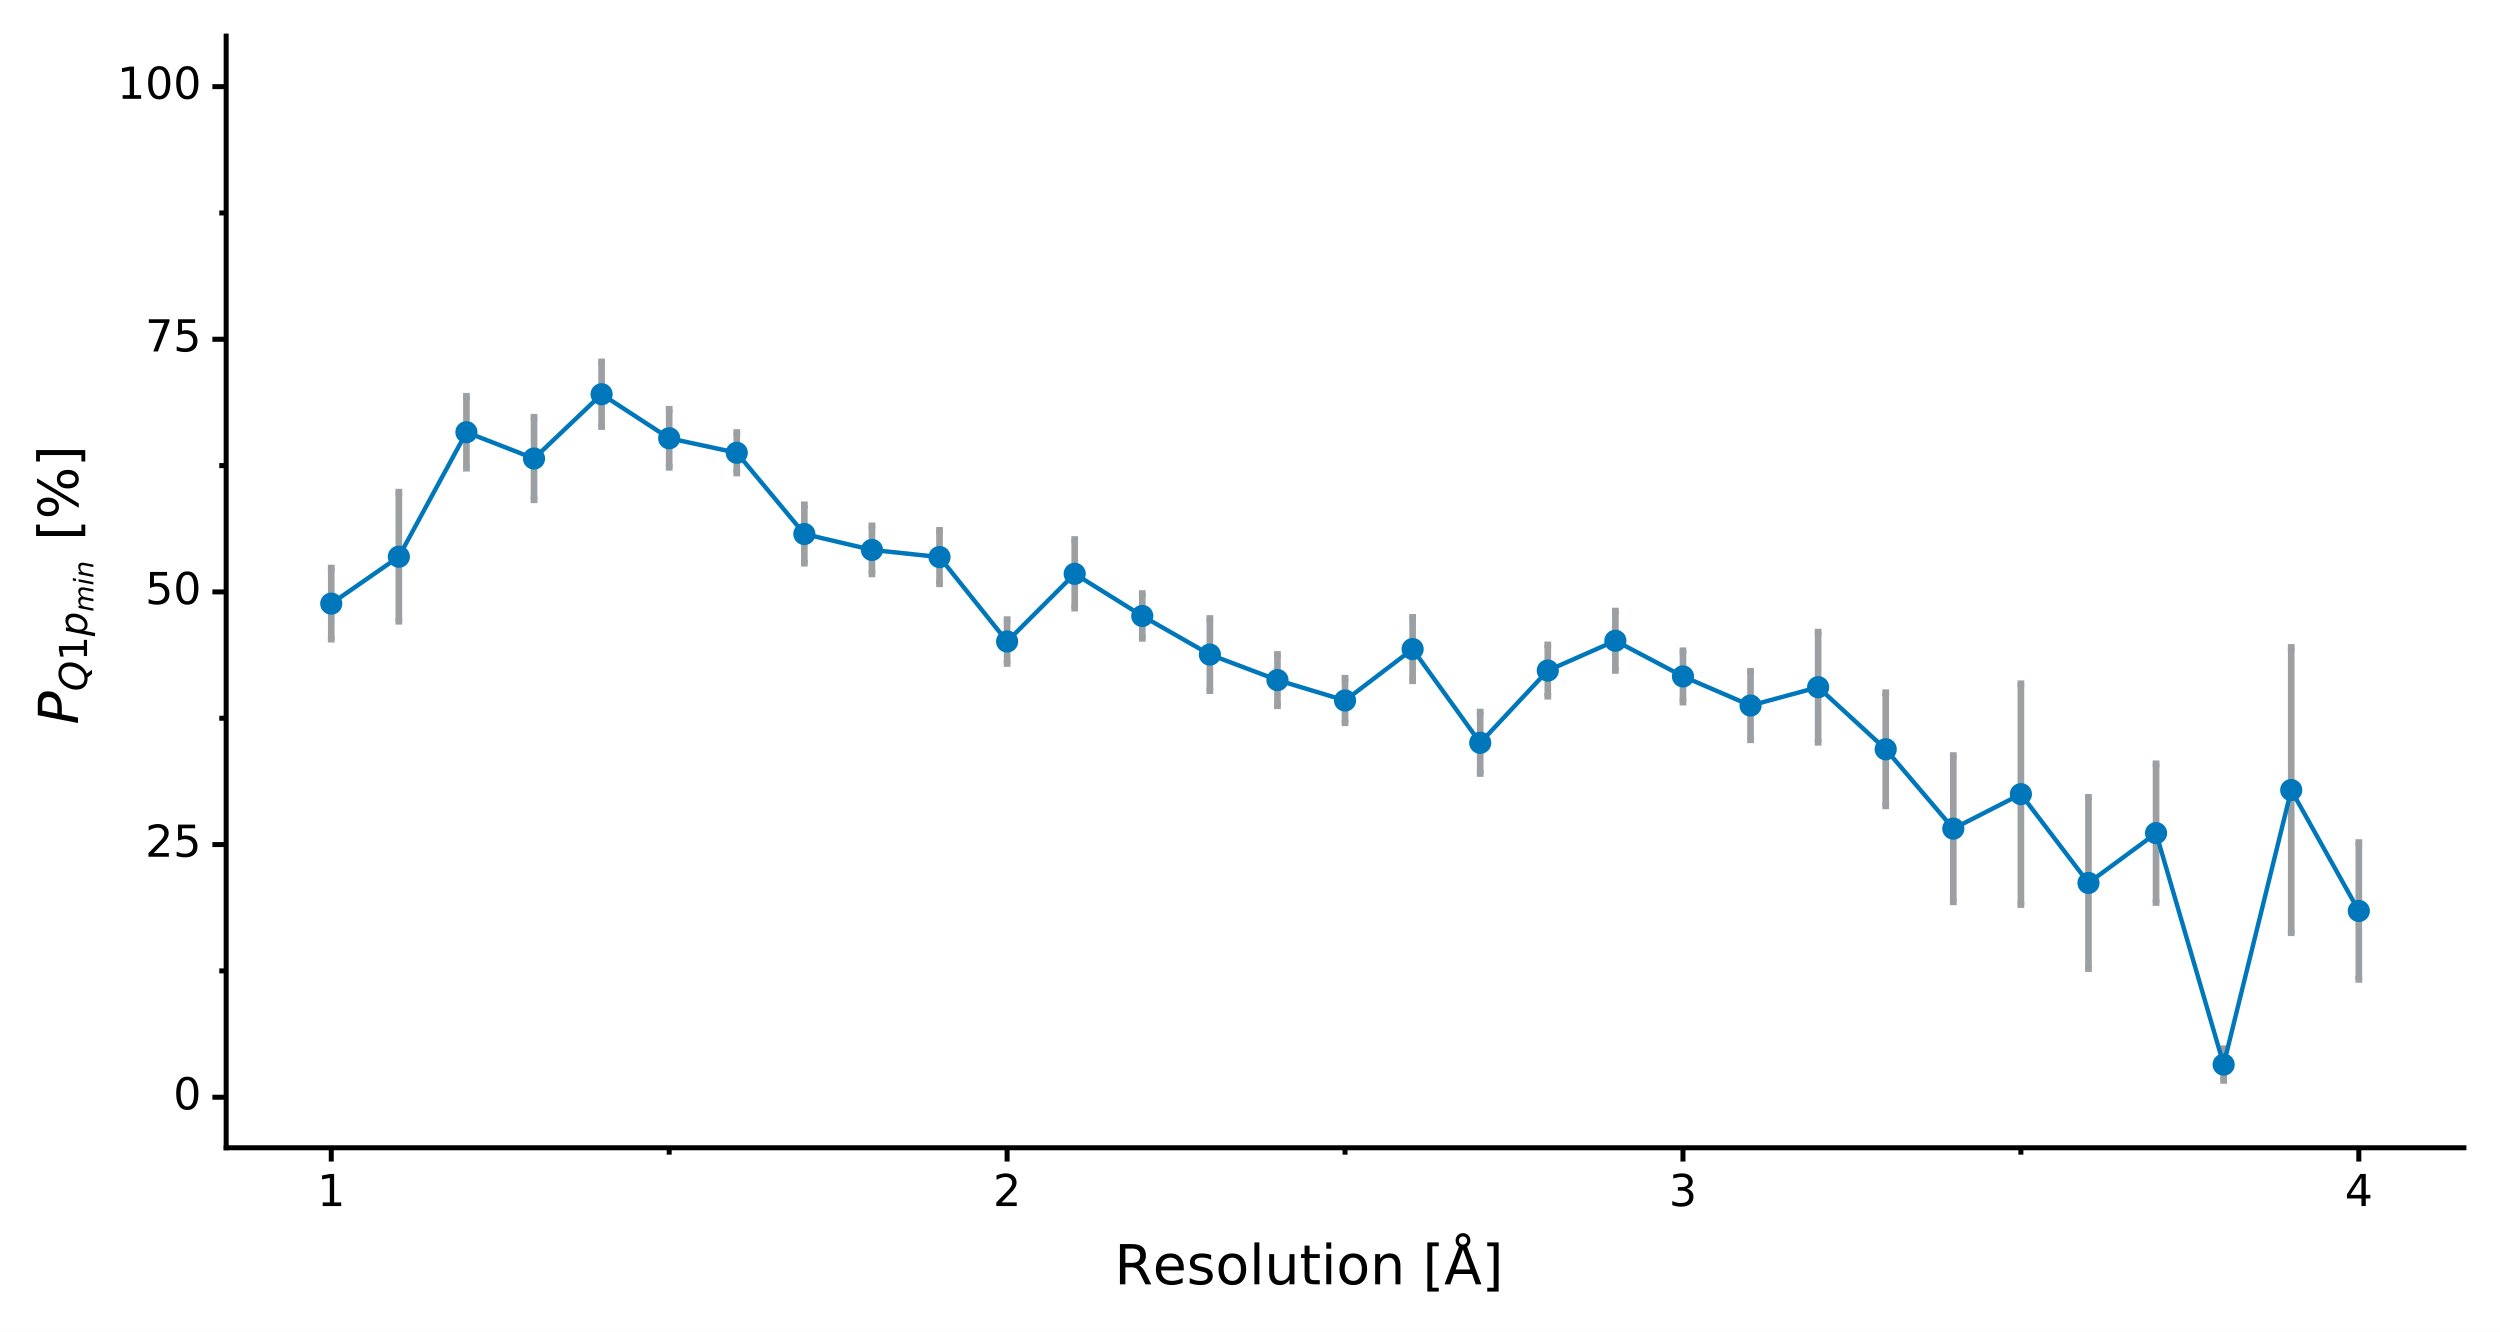 <?xml version="1.0" encoding="utf-8" standalone="no"?>
<!DOCTYPE svg PUBLIC "-//W3C//DTD SVG 1.1//EN"
  "http://www.w3.org/Graphics/SVG/1.1/DTD/svg11.dtd">
<!-- Created with matplotlib (https://matplotlib.org/) -->
<svg height="265.688pt" version="1.1" viewBox="0 0 498.717 265.688" width="498.717pt" xmlns="http://www.w3.org/2000/svg" xmlns:xlink="http://www.w3.org/1999/xlink">
 <rect x="0" y="0" width="498.717" height="265.688" fill="#333333" stroke="none"/>
 <defs>
  <style type="text/css">
*{stroke-linecap:butt;stroke-linejoin:round;}
  </style>
 </defs>
 <g id="figure_1">
  <g id="patch_1">
   <path d="M 0 265.688 
L 498.717 265.688 
L 498.717 0 
L 0 0 
z
" style="fill:#ffffff;stroke:#ffffff;stroke-linejoin:miter;"/>
  </g>
  <g id="axes_1">
   <g id="patch_2">
    <path d="M 45.117 228.96 
L 491.517 228.96 
L 491.517 7.2 
L 45.117 7.2 
z
" style="fill:#ffffff;"/>
   </g>
   <g id="matplotlib.axis_1">
    <g id="xtick_1">
     <g id="line2d_1">
      <path d="M 66.082 228.96 
" style="fill:none;stroke:#000000;stroke-width:1.5;"/>
      <defs>
       <path d="M 0 0 
L 0 2.75 
" id="m8378bd5e7b" style="stroke:#000000;"/>
      </defs>
      <g>
       <use style="stroke:#000000;" x="66.082" xlink:href="#m8378bd5e7b" y="228.96"/>
      </g>
     </g>
     <g id="text_1">
      <!-- 1 -->
      <defs>
       <path d="M 12.406 8.297 
L 28.516 8.297 
L 28.516 63.922 
L 10.984 60.406 
L 10.984 69.391 
L 28.422 72.906 
L 38.281 72.906 
L 38.281 8.297 
L 54.391 8.297 
L 54.391 0 
L 12.406 0 
z
" id="DejaVuSans-49"/>
      </defs>
      <g transform="translate(63.283 240.597)scale(0.088 -0.088)">
       <use xlink:href="#DejaVuSans-49"/>
      </g>
     </g>
    </g>
    <g id="xtick_2">
     <g id="line2d_2">
      <path d="M 200.905 228.96 
" style="fill:none;stroke:#000000;stroke-width:1.5;"/>
      <g>
       <use style="stroke:#000000;" x="200.905" xlink:href="#m8378bd5e7b" y="228.96"/>
      </g>
     </g>
     <g id="text_2">
      <!-- 2 -->
      <defs>
       <path d="M 19.188 8.297 
L 53.609 8.297 
L 53.609 0 
L 7.328 0 
L 7.328 8.297 
Q 12.938 14.109 22.625 23.891 
Q 32.328 33.688 34.812 36.531 
Q 39.547 41.844 41.422 45.531 
Q 43.312 49.219 43.312 52.781 
Q 43.312 58.594 39.234 62.25 
Q 35.156 65.922 28.609 65.922 
Q 23.969 65.922 18.812 64.312 
Q 13.672 62.703 7.812 59.422 
L 7.812 69.391 
Q 13.766 71.781 18.938 73 
Q 24.125 74.219 28.422 74.219 
Q 39.75 74.219 46.484 68.547 
Q 53.219 62.891 53.219 53.422 
Q 53.219 48.922 51.531 44.891 
Q 49.859 40.875 45.406 35.406 
Q 44.188 33.984 37.641 27.219 
Q 31.109 20.453 19.188 8.297 
z
" id="DejaVuSans-50"/>
      </defs>
      <g transform="translate(198.106 240.597)scale(0.088 -0.088)">
       <use xlink:href="#DejaVuSans-50"/>
      </g>
     </g>
    </g>
    <g id="xtick_3">
     <g id="line2d_3">
      <path d="M 335.729 228.96 
" style="fill:none;stroke:#000000;stroke-width:1.5;"/>
      <g>
       <use style="stroke:#000000;" x="335.729" xlink:href="#m8378bd5e7b" y="228.96"/>
      </g>
     </g>
     <g id="text_3">
      <!-- 3 -->
      <defs>
       <path d="M 40.578 39.312 
Q 47.656 37.797 51.625 33 
Q 55.609 28.219 55.609 21.188 
Q 55.609 10.406 48.188 4.484 
Q 40.766 -1.422 27.094 -1.422 
Q 22.516 -1.422 17.656 -0.516 
Q 12.797 0.391 7.625 2.203 
L 7.625 11.719 
Q 11.719 9.328 16.594 8.109 
Q 21.484 6.891 26.812 6.891 
Q 36.078 6.891 40.938 10.547 
Q 45.797 14.203 45.797 21.188 
Q 45.797 27.641 41.281 31.266 
Q 36.766 34.906 28.719 34.906 
L 20.219 34.906 
L 20.219 43.016 
L 29.109 43.016 
Q 36.375 43.016 40.234 45.922 
Q 44.094 48.828 44.094 54.297 
Q 44.094 59.906 40.109 62.906 
Q 36.141 65.922 28.719 65.922 
Q 24.656 65.922 20.016 65.031 
Q 15.375 64.156 9.812 62.312 
L 9.812 71.094 
Q 15.438 72.656 20.344 73.438 
Q 25.25 74.219 29.594 74.219 
Q 40.828 74.219 47.359 69.109 
Q 53.906 64.016 53.906 55.328 
Q 53.906 49.266 50.438 45.094 
Q 46.969 40.922 40.578 39.312 
z
" id="DejaVuSans-51"/>
      </defs>
      <g transform="translate(332.929 240.597)scale(0.088 -0.088)">
       <use xlink:href="#DejaVuSans-51"/>
      </g>
     </g>
    </g>
    <g id="xtick_4">
     <g id="line2d_4">
      <path d="M 470.552 228.96 
" style="fill:none;stroke:#000000;stroke-width:1.5;"/>
      <g>
       <use style="stroke:#000000;" x="470.552" xlink:href="#m8378bd5e7b" y="228.96"/>
      </g>
     </g>
     <g id="text_4">
      <!-- 4 -->
      <defs>
       <path d="M 37.797 64.312 
L 12.891 25.391 
L 37.797 25.391 
z
M 35.203 72.906 
L 47.609 72.906 
L 47.609 25.391 
L 58.016 25.391 
L 58.016 17.188 
L 47.609 17.188 
L 47.609 0 
L 37.797 0 
L 37.797 17.188 
L 4.891 17.188 
L 4.891 26.703 
z
" id="DejaVuSans-52"/>
      </defs>
      <g transform="translate(467.752 240.597)scale(0.088 -0.088)">
       <use xlink:href="#DejaVuSans-52"/>
      </g>
     </g>
    </g>
    <g id="xtick_5">
     <g id="line2d_5">
      <path d="M 133.494 228.96 
" style="fill:none;stroke:#000000;stroke-width:1.5;"/>
      <defs>
       <path d="M 0 0 
L 0 1.375 
" id="m78520adee2" style="stroke:#000000;"/>
      </defs>
      <g>
       <use style="stroke:#000000;" x="133.494" xlink:href="#m78520adee2" y="228.96"/>
      </g>
     </g>
    </g>
    <g id="xtick_6">
     <g id="line2d_6">
      <path d="M 268.317 228.96 
" style="fill:none;stroke:#000000;stroke-width:1.5;"/>
      <g>
       <use style="stroke:#000000;" x="268.317" xlink:href="#m78520adee2" y="228.96"/>
      </g>
     </g>
    </g>
    <g id="xtick_7">
     <g id="line2d_7">
      <path d="M 403.14 228.96 
" style="fill:none;stroke:#000000;stroke-width:1.5;"/>
      <g>
       <use style="stroke:#000000;" x="403.14" xlink:href="#m78520adee2" y="228.96"/>
      </g>
     </g>
    </g>
    <g id="text_5">
     <!-- Resolution [Å] -->
     <defs>
      <path d="M 44.391 34.188 
Q 47.562 33.109 50.562 29.594 
Q 53.562 26.078 56.594 19.922 
L 66.609 0 
L 56 0 
L 46.688 18.703 
Q 43.062 26.031 39.672 28.422 
Q 36.281 30.812 30.422 30.812 
L 19.672 30.812 
L 19.672 0 
L 9.812 0 
L 9.812 72.906 
L 32.078 72.906 
Q 44.578 72.906 50.734 67.672 
Q 56.891 62.453 56.891 51.906 
Q 56.891 45.016 53.688 40.469 
Q 50.484 35.938 44.391 34.188 
z
M 19.672 64.797 
L 19.672 38.922 
L 32.078 38.922 
Q 39.203 38.922 42.844 42.219 
Q 46.484 45.516 46.484 51.906 
Q 46.484 58.297 42.844 61.547 
Q 39.203 64.797 32.078 64.797 
z
" id="DejaVuSans-82"/>
      <path d="M 56.203 29.594 
L 56.203 25.203 
L 14.891 25.203 
Q 15.484 15.922 20.484 11.062 
Q 25.484 6.203 34.422 6.203 
Q 39.594 6.203 44.453 7.469 
Q 49.312 8.734 54.109 11.281 
L 54.109 2.781 
Q 49.266 0.734 44.188 -0.344 
Q 39.109 -1.422 33.891 -1.422 
Q 20.797 -1.422 13.156 6.188 
Q 5.516 13.812 5.516 26.812 
Q 5.516 40.234 12.766 48.109 
Q 20.016 56 32.328 56 
Q 43.359 56 49.781 48.891 
Q 56.203 41.797 56.203 29.594 
z
M 47.219 32.234 
Q 47.125 39.594 43.094 43.984 
Q 39.062 48.391 32.422 48.391 
Q 24.906 48.391 20.391 44.141 
Q 15.875 39.891 15.188 32.172 
z
" id="DejaVuSans-101"/>
      <path d="M 44.281 53.078 
L 44.281 44.578 
Q 40.484 46.531 36.375 47.5 
Q 32.281 48.484 27.875 48.484 
Q 21.188 48.484 17.844 46.438 
Q 14.5 44.391 14.5 40.281 
Q 14.5 37.156 16.891 35.375 
Q 19.281 33.594 26.516 31.984 
L 29.594 31.297 
Q 39.156 29.25 43.188 25.516 
Q 47.219 21.781 47.219 15.094 
Q 47.219 7.469 41.188 3.016 
Q 35.156 -1.422 24.609 -1.422 
Q 20.219 -1.422 15.453 -0.562 
Q 10.688 0.297 5.422 2 
L 5.422 11.281 
Q 10.406 8.688 15.234 7.391 
Q 20.062 6.109 24.812 6.109 
Q 31.156 6.109 34.562 8.281 
Q 37.984 10.453 37.984 14.406 
Q 37.984 18.062 35.516 20.016 
Q 33.062 21.969 24.703 23.781 
L 21.578 24.516 
Q 13.234 26.266 9.516 29.906 
Q 5.812 33.547 5.812 39.891 
Q 5.812 47.609 11.281 51.797 
Q 16.75 56 26.812 56 
Q 31.781 56 36.172 55.266 
Q 40.578 54.547 44.281 53.078 
z
" id="DejaVuSans-115"/>
      <path d="M 30.609 48.391 
Q 23.391 48.391 19.188 42.75 
Q 14.984 37.109 14.984 27.297 
Q 14.984 17.484 19.156 11.844 
Q 23.344 6.203 30.609 6.203 
Q 37.797 6.203 41.984 11.859 
Q 46.188 17.531 46.188 27.297 
Q 46.188 37.016 41.984 42.703 
Q 37.797 48.391 30.609 48.391 
z
M 30.609 56 
Q 42.328 56 49.016 48.375 
Q 55.719 40.766 55.719 27.297 
Q 55.719 13.875 49.016 6.219 
Q 42.328 -1.422 30.609 -1.422 
Q 18.844 -1.422 12.172 6.219 
Q 5.516 13.875 5.516 27.297 
Q 5.516 40.766 12.172 48.375 
Q 18.844 56 30.609 56 
z
" id="DejaVuSans-111"/>
      <path d="M 9.422 75.984 
L 18.406 75.984 
L 18.406 0 
L 9.422 0 
z
" id="DejaVuSans-108"/>
      <path d="M 8.5 21.578 
L 8.5 54.688 
L 17.484 54.688 
L 17.484 21.922 
Q 17.484 14.156 20.5 10.266 
Q 23.531 6.391 29.594 6.391 
Q 36.859 6.391 41.078 11.031 
Q 45.312 15.672 45.312 23.688 
L 45.312 54.688 
L 54.297 54.688 
L 54.297 0 
L 45.312 0 
L 45.312 8.406 
Q 42.047 3.422 37.719 1 
Q 33.406 -1.422 27.688 -1.422 
Q 18.266 -1.422 13.375 4.438 
Q 8.5 10.297 8.5 21.578 
z
M 31.109 56 
z
" id="DejaVuSans-117"/>
      <path d="M 18.312 70.219 
L 18.312 54.688 
L 36.812 54.688 
L 36.812 47.703 
L 18.312 47.703 
L 18.312 18.016 
Q 18.312 11.328 20.141 9.422 
Q 21.969 7.516 27.594 7.516 
L 36.812 7.516 
L 36.812 0 
L 27.594 0 
Q 17.188 0 13.234 3.875 
Q 9.281 7.766 9.281 18.016 
L 9.281 47.703 
L 2.688 47.703 
L 2.688 54.688 
L 9.281 54.688 
L 9.281 70.219 
z
" id="DejaVuSans-116"/>
      <path d="M 9.422 54.688 
L 18.406 54.688 
L 18.406 0 
L 9.422 0 
z
M 9.422 75.984 
L 18.406 75.984 
L 18.406 64.594 
L 9.422 64.594 
z
" id="DejaVuSans-105"/>
      <path d="M 54.891 33.016 
L 54.891 0 
L 45.906 0 
L 45.906 32.719 
Q 45.906 40.484 42.875 44.328 
Q 39.844 48.188 33.797 48.188 
Q 26.516 48.188 22.312 43.547 
Q 18.109 38.922 18.109 30.906 
L 18.109 0 
L 9.078 0 
L 9.078 54.688 
L 18.109 54.688 
L 18.109 46.188 
Q 21.344 51.125 25.703 53.562 
Q 30.078 56 35.797 56 
Q 45.219 56 50.047 50.172 
Q 54.891 44.344 54.891 33.016 
z
" id="DejaVuSans-110"/>
      <path id="DejaVuSans-32"/>
      <path d="M 8.594 75.984 
L 29.297 75.984 
L 29.297 69 
L 17.578 69 
L 17.578 -6.203 
L 29.297 -6.203 
L 29.297 -13.188 
L 8.594 -13.188 
z
" id="DejaVuSans-91"/>
      <path d="M 41.609 79.391 
Q 41.609 82.469 39.422 84.641 
Q 37.25 86.812 34.188 86.812 
Q 31.062 86.812 28.938 84.688 
Q 26.812 82.562 26.812 79.391 
Q 26.812 76.312 28.953 74.156 
Q 31.109 72.016 34.188 72.016 
Q 37.25 72.016 39.422 74.156 
Q 41.609 76.312 41.609 79.391 
z
M 34.188 63.188 
L 20.906 26.906 
L 47.516 26.906 
z
M 26.812 68.219 
Q 23.828 70.219 22.312 73.016 
Q 20.797 75.828 20.797 79.391 
Q 20.797 85.016 24.672 88.922 
Q 28.562 92.828 34.188 92.828 
Q 39.75 92.828 43.672 88.891 
Q 47.609 84.969 47.609 79.391 
Q 47.609 75.984 46.062 73.094 
Q 44.531 70.219 41.609 68.219 
L 67.578 0 
L 57.328 0 
L 50.688 18.703 
L 17.828 18.703 
L 11.188 0 
L 0.781 0 
z
" id="DejaVuSans-197"/>
      <path d="M 30.422 75.984 
L 30.422 -13.188 
L 9.719 -13.188 
L 9.719 -6.203 
L 21.391 -6.203 
L 21.391 69 
L 9.719 69 
L 9.719 75.984 
z
" id="DejaVuSans-93"/>
     </defs>
     <g transform="translate(222.333 256.201)scale(0.11 -0.11)">
      <use xlink:href="#DejaVuSans-82"/>
      <use x="69.42" xlink:href="#DejaVuSans-101"/>
      <use x="130.943" xlink:href="#DejaVuSans-115"/>
      <use x="183.043" xlink:href="#DejaVuSans-111"/>
      <use x="244.225" xlink:href="#DejaVuSans-108"/>
      <use x="272.008" xlink:href="#DejaVuSans-117"/>
      <use x="335.387" xlink:href="#DejaVuSans-116"/>
      <use x="374.596" xlink:href="#DejaVuSans-105"/>
      <use x="402.379" xlink:href="#DejaVuSans-111"/>
      <use x="463.561" xlink:href="#DejaVuSans-110"/>
      <use x="526.939" xlink:href="#DejaVuSans-32"/>
      <use x="558.727" xlink:href="#DejaVuSans-91"/>
      <use x="597.74" xlink:href="#DejaVuSans-197"/>
      <use x="666.148" xlink:href="#DejaVuSans-93"/>
     </g>
    </g>
   </g>
   <g id="matplotlib.axis_2">
    <g id="ytick_1">
     <g id="line2d_8">
      <path d="M 45.117 218.88 
" style="fill:none;stroke:#000000;stroke-width:1.5;"/>
      <defs>
       <path d="M 0 0 
L -2.75 0 
" id="m4dfb2c9b5e" style="stroke:#000000;"/>
      </defs>
      <g>
       <use style="stroke:#000000;" x="45.117" xlink:href="#m4dfb2c9b5e" y="218.88"/>
      </g>
     </g>
     <g id="text_6">
      <!-- 0 -->
      <defs>
       <path d="M 31.781 66.406 
Q 24.172 66.406 20.328 58.906 
Q 16.5 51.422 16.5 36.375 
Q 16.5 21.391 20.328 13.891 
Q 24.172 6.391 31.781 6.391 
Q 39.453 6.391 43.281 13.891 
Q 47.125 21.391 47.125 36.375 
Q 47.125 51.422 43.281 58.906 
Q 39.453 66.406 31.781 66.406 
z
M 31.781 74.219 
Q 44.047 74.219 50.516 64.516 
Q 56.984 54.828 56.984 36.375 
Q 56.984 17.969 50.516 8.266 
Q 44.047 -1.422 31.781 -1.422 
Q 19.531 -1.422 13.062 8.266 
Q 6.594 17.969 6.594 36.375 
Q 6.594 54.828 13.062 64.516 
Q 19.531 74.219 31.781 74.219 
z
" id="DejaVuSans-48"/>
      </defs>
      <g transform="translate(34.568 221.308)scale(0.088 -0.088)">
       <use xlink:href="#DejaVuSans-48"/>
      </g>
     </g>
    </g>
    <g id="ytick_2">
     <g id="line2d_9">
      <path d="M 45.117 168.48 
" style="fill:none;stroke:#000000;stroke-width:1.5;"/>
      <g>
       <use style="stroke:#000000;" x="45.117" xlink:href="#m4dfb2c9b5e" y="168.48"/>
      </g>
     </g>
     <g id="text_7">
      <!-- 25 -->
      <defs>
       <path d="M 10.797 72.906 
L 49.516 72.906 
L 49.516 64.594 
L 19.828 64.594 
L 19.828 46.734 
Q 21.969 47.469 24.109 47.828 
Q 26.266 48.188 28.422 48.188 
Q 40.625 48.188 47.75 41.5 
Q 54.891 34.812 54.891 23.391 
Q 54.891 11.625 47.562 5.094 
Q 40.234 -1.422 26.906 -1.422 
Q 22.312 -1.422 17.547 -0.641 
Q 12.797 0.141 7.719 1.703 
L 7.719 11.625 
Q 12.109 9.234 16.797 8.062 
Q 21.484 6.891 26.703 6.891 
Q 35.156 6.891 40.078 11.328 
Q 45.016 15.766 45.016 23.391 
Q 45.016 31 40.078 35.438 
Q 35.156 39.891 26.703 39.891 
Q 22.75 39.891 18.812 39.016 
Q 14.891 38.141 10.797 36.281 
z
" id="DejaVuSans-53"/>
      </defs>
      <g transform="translate(28.969 170.908)scale(0.088 -0.088)">
       <use xlink:href="#DejaVuSans-50"/>
       <use x="63.623" xlink:href="#DejaVuSans-53"/>
      </g>
     </g>
    </g>
    <g id="ytick_3">
     <g id="line2d_10">
      <path d="M 45.117 118.08 
" style="fill:none;stroke:#000000;stroke-width:1.5;"/>
      <g>
       <use style="stroke:#000000;" x="45.117" xlink:href="#m4dfb2c9b5e" y="118.08"/>
      </g>
     </g>
     <g id="text_8">
      <!-- 50 -->
      <g transform="translate(28.969 120.508)scale(0.088 -0.088)">
       <use xlink:href="#DejaVuSans-53"/>
       <use x="63.623" xlink:href="#DejaVuSans-48"/>
      </g>
     </g>
    </g>
    <g id="ytick_4">
     <g id="line2d_11">
      <path d="M 45.117 67.68 
" style="fill:none;stroke:#000000;stroke-width:1.5;"/>
      <g>
       <use style="stroke:#000000;" x="45.117" xlink:href="#m4dfb2c9b5e" y="67.68"/>
      </g>
     </g>
     <g id="text_9">
      <!-- 75 -->
      <defs>
       <path d="M 8.203 72.906 
L 55.078 72.906 
L 55.078 68.703 
L 28.609 0 
L 18.312 0 
L 43.219 64.594 
L 8.203 64.594 
z
" id="DejaVuSans-55"/>
      </defs>
      <g transform="translate(28.969 70.108)scale(0.088 -0.088)">
       <use xlink:href="#DejaVuSans-55"/>
       <use x="63.623" xlink:href="#DejaVuSans-53"/>
      </g>
     </g>
    </g>
    <g id="ytick_5">
     <g id="line2d_12">
      <path d="M 45.117 17.28 
" style="fill:none;stroke:#000000;stroke-width:1.5;"/>
      <g>
       <use style="stroke:#000000;" x="45.117" xlink:href="#m4dfb2c9b5e" y="17.28"/>
      </g>
     </g>
     <g id="text_10">
      <!-- 100 -->
      <g transform="translate(23.37 19.708)scale(0.088 -0.088)">
       <use xlink:href="#DejaVuSans-49"/>
       <use x="63.623" xlink:href="#DejaVuSans-48"/>
       <use x="127.246" xlink:href="#DejaVuSans-48"/>
      </g>
     </g>
    </g>
    <g id="ytick_6">
     <g id="line2d_13">
      <path d="M 45.117 193.68 
" style="fill:none;stroke:#000000;stroke-width:1.5;"/>
      <defs>
       <path d="M 0 0 
L -1.375 0 
" id="m96695c16a3" style="stroke:#000000;"/>
      </defs>
      <g>
       <use style="stroke:#000000;" x="45.117" xlink:href="#m96695c16a3" y="193.68"/>
      </g>
     </g>
    </g>
    <g id="ytick_7">
     <g id="line2d_14">
      <path d="M 45.117 143.28 
" style="fill:none;stroke:#000000;stroke-width:1.5;"/>
      <g>
       <use style="stroke:#000000;" x="45.117" xlink:href="#m96695c16a3" y="143.28"/>
      </g>
     </g>
    </g>
    <g id="ytick_8">
     <g id="line2d_15">
      <path d="M 45.117 92.88 
" style="fill:none;stroke:#000000;stroke-width:1.5;"/>
      <g>
       <use style="stroke:#000000;" x="45.117" xlink:href="#m96695c16a3" y="92.88"/>
      </g>
     </g>
    </g>
    <g id="ytick_9">
     <g id="line2d_16">
      <path d="M 45.117 42.48 
" style="fill:none;stroke:#000000;stroke-width:1.5;"/>
      <g>
       <use style="stroke:#000000;" x="45.117" xlink:href="#m96695c16a3" y="42.48"/>
      </g>
     </g>
    </g>
    <g id="text_11">
     <!-- $P_{Q1p_{min}}$ [%] -->
     <defs>
      <path d="M 16.891 72.906 
L 39.703 72.906 
Q 49.656 72.906 54.875 68.266 
Q 60.109 63.625 60.109 54.688 
Q 60.109 42.672 52.391 35.984 
Q 44.672 29.297 30.719 29.297 
L 18.312 29.297 
L 12.594 0 
L 2.688 0 
z
M 25.203 64.797 
L 19.922 37.406 
L 32.328 37.406 
Q 40.719 37.406 45.203 41.703 
Q 49.703 46 49.703 54 
Q 49.703 59.125 46.656 61.953 
Q 43.609 64.797 38.094 64.797 
z
" id="DejaVuSans-Oblique-80"/>
      <path d="M 36.078 -1.312 
Q 35.547 -1.375 34.953 -1.391 
Q 34.375 -1.422 33.203 -1.422 
Q 19.531 -1.422 11.812 6.422 
Q 4.109 14.266 4.109 28.078 
Q 4.109 36.234 7.062 44.438 
Q 10.016 52.641 15.281 59.188 
Q 21.391 66.703 29.031 70.453 
Q 36.672 74.219 45.906 74.219 
Q 59.281 74.219 66.984 66.328 
Q 74.703 58.453 74.703 44.828 
Q 74.703 30.125 66.641 17.922 
Q 58.594 5.719 45.609 0.688 
L 55.516 -12.891 
L 44.484 -12.891 
z
M 45.609 66.219 
Q 37.5 66.219 31.297 62.281 
Q 25.094 58.344 20.516 50.297 
Q 17.578 45.172 16.031 39.406 
Q 14.5 33.641 14.5 27.781 
Q 14.5 17.625 19.359 12.109 
Q 24.219 6.594 33.109 6.594 
Q 41.109 6.594 47.375 10.562 
Q 53.656 14.547 58.109 22.406 
Q 61.078 27.688 62.641 33.469 
Q 64.203 39.266 64.203 45.016 
Q 64.203 55.125 59.312 60.672 
Q 54.438 66.219 45.609 66.219 
z
" id="DejaVuSans-Oblique-81"/>
      <path d="M 49.609 33.688 
Q 49.609 40.875 46.484 44.672 
Q 43.359 48.484 37.5 48.484 
Q 33.5 48.484 29.859 46.438 
Q 26.219 44.391 23.391 40.484 
Q 20.609 36.625 18.938 31.156 
Q 17.281 25.688 17.281 20.312 
Q 17.281 13.484 20.406 9.797 
Q 23.531 6.109 29.297 6.109 
Q 33.547 6.109 37.188 8.109 
Q 40.828 10.109 43.406 13.922 
Q 46.188 17.922 47.891 23.344 
Q 49.609 28.766 49.609 33.688 
z
M 21.781 46.391 
Q 25.391 51.125 30.297 53.562 
Q 35.203 56 41.219 56 
Q 49.609 56 54.25 50.5 
Q 58.891 45.016 58.891 35.109 
Q 58.891 27 56 19.656 
Q 53.125 12.312 47.703 6.5 
Q 44.094 2.641 39.547 0.609 
Q 35.016 -1.422 29.984 -1.422 
Q 24.172 -1.422 20.219 1 
Q 16.266 3.422 14.312 8.203 
L 8.688 -20.797 
L -0.297 -20.797 
L 14.406 54.688 
L 23.391 54.688 
z
" id="DejaVuSans-Oblique-112"/>
      <path d="M 89.797 33.016 
L 83.406 0 
L 74.422 0 
L 80.719 32.719 
Q 81.109 34.812 81.297 36.328 
Q 81.5 37.844 81.5 38.922 
Q 81.5 43.312 79.047 45.75 
Q 76.609 48.188 72.219 48.188 
Q 65.672 48.188 60.547 43.281 
Q 55.422 38.375 53.906 30.516 
L 47.906 0 
L 38.922 0 
L 45.312 32.719 
Q 45.703 34.516 45.891 36.047 
Q 46.094 37.594 46.094 38.812 
Q 46.094 43.266 43.656 45.719 
Q 41.219 48.188 36.922 48.188 
Q 30.281 48.188 25.141 43.281 
Q 20.016 38.375 18.5 30.516 
L 12.5 0 
L 3.516 0 
L 14.203 54.688 
L 23.188 54.688 
L 21.484 46.188 
Q 25.141 50.984 30.047 53.484 
Q 34.969 56 40.578 56 
Q 46.531 56 50.359 52.875 
Q 54.203 49.75 54.984 44.188 
Q 59.078 49.953 64.469 52.969 
Q 69.875 56 75.875 56 
Q 82.906 56 86.734 51.953 
Q 90.578 47.906 90.578 40.484 
Q 90.578 38.875 90.375 36.938 
Q 90.188 35.016 89.797 33.016 
z
" id="DejaVuSans-Oblique-109"/>
      <path d="M 18.312 75.984 
L 27.297 75.984 
L 25.094 64.594 
L 16.109 64.594 
z
M 14.203 54.688 
L 23.188 54.688 
L 12.5 0 
L 3.516 0 
z
" id="DejaVuSans-Oblique-105"/>
      <path d="M 55.719 33.016 
L 49.312 0 
L 40.281 0 
L 46.688 32.672 
Q 47.125 34.969 47.359 36.719 
Q 47.609 38.484 47.609 39.5 
Q 47.609 43.609 45.016 45.891 
Q 42.438 48.188 37.797 48.188 
Q 30.562 48.188 25.344 43.375 
Q 20.125 38.578 18.5 30.328 
L 12.5 0 
L 3.516 0 
L 14.109 54.688 
L 23.094 54.688 
L 21.297 46.094 
Q 25.047 50.828 30.312 53.406 
Q 35.594 56 41.406 56 
Q 48.641 56 52.609 52.094 
Q 56.594 48.188 56.594 41.109 
Q 56.594 39.359 56.375 37.359 
Q 56.156 35.359 55.719 33.016 
z
" id="DejaVuSans-Oblique-110"/>
      <path d="M 72.703 32.078 
Q 68.453 32.078 66.031 28.469 
Q 63.625 24.859 63.625 18.406 
Q 63.625 12.062 66.031 8.422 
Q 68.453 4.781 72.703 4.781 
Q 76.859 4.781 79.266 8.422 
Q 81.688 12.062 81.688 18.406 
Q 81.688 24.812 79.266 28.438 
Q 76.859 32.078 72.703 32.078 
z
M 72.703 38.281 
Q 80.422 38.281 84.953 32.906 
Q 89.5 27.547 89.5 18.406 
Q 89.5 9.281 84.938 3.922 
Q 80.375 -1.422 72.703 -1.422 
Q 64.891 -1.422 60.344 3.922 
Q 55.812 9.281 55.812 18.406 
Q 55.812 27.594 60.375 32.938 
Q 64.938 38.281 72.703 38.281 
z
M 22.312 68.016 
Q 18.109 68.016 15.688 64.375 
Q 13.281 60.75 13.281 54.391 
Q 13.281 47.953 15.672 44.328 
Q 18.062 40.719 22.312 40.719 
Q 26.562 40.719 28.969 44.328 
Q 31.391 47.953 31.391 54.391 
Q 31.391 60.688 28.953 64.344 
Q 26.516 68.016 22.312 68.016 
z
M 66.406 74.219 
L 74.219 74.219 
L 28.609 -1.422 
L 20.797 -1.422 
z
M 22.312 74.219 
Q 30.031 74.219 34.609 68.875 
Q 39.203 63.531 39.203 54.391 
Q 39.203 45.172 34.641 39.844 
Q 30.078 34.516 22.312 34.516 
Q 14.547 34.516 10.031 39.859 
Q 5.516 45.219 5.516 54.391 
Q 5.516 63.484 10.047 68.844 
Q 14.594 74.219 22.312 74.219 
z
" id="DejaVuSans-37"/>
     </defs>
     <g transform="translate(15.56 144.525)rotate(-90)scale(0.11 -0.11)">
      <use transform="translate(0 0.016)" xlink:href="#DejaVuSans-Oblique-80"/>
      <use transform="translate(60.303 -16.391)scale(0.7)" xlink:href="#DejaVuSans-Oblique-81"/>
      <use transform="translate(115.4 -16.391)scale(0.7)" xlink:href="#DejaVuSans-49"/>
      <use transform="translate(159.937 -16.391)scale(0.7)" xlink:href="#DejaVuSans-Oblique-112"/>
      <use transform="translate(204.37 -27.875)scale(0.49)" xlink:href="#DejaVuSans-Oblique-109"/>
      <use transform="translate(252.102 -27.875)scale(0.49)" xlink:href="#DejaVuSans-Oblique-105"/>
      <use transform="translate(265.716 -27.875)scale(0.49)" xlink:href="#DejaVuSans-Oblique-110"/>
      <use transform="translate(301.42 0.016)" xlink:href="#DejaVuSans-32"/>
      <use transform="translate(333.207 0.016)" xlink:href="#DejaVuSans-91"/>
      <use transform="translate(372.221 0.016)" xlink:href="#DejaVuSans-37"/>
      <use transform="translate(467.24 0.016)" xlink:href="#DejaVuSans-93"/>
     </g>
    </g>
   </g>
   <g id="LineCollection_1">
    <path clip-path="url(#p40f0bd9872)" d="M 65.408 127.508 
L 66.756 127.508 
" style="fill:none;stroke:#9da0a2;stroke-width:1.329;"/>
    <path clip-path="url(#p40f0bd9872)" d="M 78.89 123.937 
L 80.238 123.937 
" style="fill:none;stroke:#9da0a2;stroke-width:1.329;"/>
    <path clip-path="url(#p40f0bd9872)" d="M 92.373 93.394 
L 93.721 93.394 
" style="fill:none;stroke:#9da0a2;stroke-width:1.329;"/>
    <path clip-path="url(#p40f0bd9872)" d="M 105.855 99.709 
L 107.203 99.709 
" style="fill:none;stroke:#9da0a2;stroke-width:1.329;"/>
    <path clip-path="url(#p40f0bd9872)" d="M 119.337 85.101 
L 120.685 85.101 
" style="fill:none;stroke:#9da0a2;stroke-width:1.329;"/>
    <path clip-path="url(#p40f0bd9872)" d="M 132.82 93.222 
L 134.168 93.222 
" style="fill:none;stroke:#9da0a2;stroke-width:1.329;"/>
    <path clip-path="url(#p40f0bd9872)" d="M 146.302 94.367 
L 147.65 94.367 
" style="fill:none;stroke:#9da0a2;stroke-width:1.329;"/>
    <path clip-path="url(#p40f0bd9872)" d="M 159.784 112.347 
L 161.132 112.347 
" style="fill:none;stroke:#9da0a2;stroke-width:1.329;"/>
    <path clip-path="url(#p40f0bd9872)" d="M 173.267 114.509 
L 174.615 114.509 
" style="fill:none;stroke:#9da0a2;stroke-width:1.329;"/>
    <path clip-path="url(#p40f0bd9872)" d="M 186.749 116.464 
L 188.097 116.464 
" style="fill:none;stroke:#9da0a2;stroke-width:1.329;"/>
    <path clip-path="url(#p40f0bd9872)" d="M 200.231 132.347 
L 201.579 132.347 
" style="fill:none;stroke:#9da0a2;stroke-width:1.329;"/>
    <path clip-path="url(#p40f0bd9872)" d="M 213.714 121.315 
L 215.062 121.315 
" style="fill:none;stroke:#9da0a2;stroke-width:1.329;"/>
    <path clip-path="url(#p40f0bd9872)" d="M 227.196 127.357 
L 228.544 127.357 
" style="fill:none;stroke:#9da0a2;stroke-width:1.329;"/>
    <path clip-path="url(#p40f0bd9872)" d="M 240.678 137.788 
L 242.026 137.788 
" style="fill:none;stroke:#9da0a2;stroke-width:1.329;"/>
    <path clip-path="url(#p40f0bd9872)" d="M 254.161 140.788 
L 255.509 140.788 
" style="fill:none;stroke:#9da0a2;stroke-width:1.329;"/>
    <path clip-path="url(#p40f0bd9872)" d="M 267.643 144.194 
L 268.991 144.194 
" style="fill:none;stroke:#9da0a2;stroke-width:1.329;"/>
    <path clip-path="url(#p40f0bd9872)" d="M 281.125 135.815 
L 282.473 135.815 
" style="fill:none;stroke:#9da0a2;stroke-width:1.329;"/>
    <path clip-path="url(#p40f0bd9872)" d="M 294.608 154.306 
L 295.956 154.306 
" style="fill:none;stroke:#9da0a2;stroke-width:1.329;"/>
    <path clip-path="url(#p40f0bd9872)" d="M 308.09 138.893 
L 309.438 138.893 
" style="fill:none;stroke:#9da0a2;stroke-width:1.329;"/>
    <path clip-path="url(#p40f0bd9872)" d="M 321.572 133.752 
L 322.92 133.752 
" style="fill:none;stroke:#9da0a2;stroke-width:1.329;"/>
    <path clip-path="url(#p40f0bd9872)" d="M 335.055 140.062 
L 336.403 140.062 
" style="fill:none;stroke:#9da0a2;stroke-width:1.329;"/>
    <path clip-path="url(#p40f0bd9872)" d="M 348.537 147.578 
L 349.885 147.578 
" style="fill:none;stroke:#9da0a2;stroke-width:1.329;"/>
    <path clip-path="url(#p40f0bd9872)" d="M 362.019 148.083 
L 363.367 148.083 
" style="fill:none;stroke:#9da0a2;stroke-width:1.329;"/>
    <path clip-path="url(#p40f0bd9872)" d="M 375.502 160.759 
L 376.85 160.759 
" style="fill:none;stroke:#9da0a2;stroke-width:1.329;"/>
    <path clip-path="url(#p40f0bd9872)" d="M 388.984 179.893 
L 390.332 179.893 
" style="fill:none;stroke:#9da0a2;stroke-width:1.329;"/>
    <path clip-path="url(#p40f0bd9872)" d="M 402.466 180.451 
L 403.814 180.451 
" style="fill:none;stroke:#9da0a2;stroke-width:1.329;"/>
    <path clip-path="url(#p40f0bd9872)" d="M 415.949 193.225 
L 417.297 193.225 
" style="fill:none;stroke:#9da0a2;stroke-width:1.329;"/>
    <path clip-path="url(#p40f0bd9872)" d="M 429.431 180.039 
L 430.779 180.039 
" style="fill:none;stroke:#9da0a2;stroke-width:1.329;"/>
    <path clip-path="url(#p40f0bd9872)" d="M 442.913 215.541 
L 444.261 215.541 
" style="fill:none;stroke:#9da0a2;stroke-width:1.329;"/>
    <path clip-path="url(#p40f0bd9872)" d="M 456.396 186.069 
L 457.744 186.069 
" style="fill:none;stroke:#9da0a2;stroke-width:1.329;"/>
    <path clip-path="url(#p40f0bd9872)" d="M 469.878 195.379 
L 471.226 195.379 
" style="fill:none;stroke:#9da0a2;stroke-width:1.329;"/>
    <path clip-path="url(#p40f0bd9872)" d="M 65.408 113.326 
L 66.756 113.326 
" style="fill:none;stroke:#9da0a2;stroke-width:1.329;"/>
    <path clip-path="url(#p40f0bd9872)" d="M 78.89 98.18 
L 80.238 98.18 
" style="fill:none;stroke:#9da0a2;stroke-width:1.329;"/>
    <path clip-path="url(#p40f0bd9872)" d="M 92.373 79.049 
L 93.721 79.049 
" style="fill:none;stroke:#9da0a2;stroke-width:1.329;"/>
    <path clip-path="url(#p40f0bd9872)" d="M 105.855 83.232 
L 107.203 83.232 
" style="fill:none;stroke:#9da0a2;stroke-width:1.329;"/>
    <path clip-path="url(#p40f0bd9872)" d="M 119.337 72.182 
L 120.685 72.182 
" style="fill:none;stroke:#9da0a2;stroke-width:1.329;"/>
    <path clip-path="url(#p40f0bd9872)" d="M 132.82 81.641 
L 134.168 81.641 
" style="fill:none;stroke:#9da0a2;stroke-width:1.329;"/>
    <path clip-path="url(#p40f0bd9872)" d="M 146.302 86.285 
L 147.65 86.285 
" style="fill:none;stroke:#9da0a2;stroke-width:1.329;"/>
    <path clip-path="url(#p40f0bd9872)" d="M 159.784 100.706 
L 161.132 100.706 
" style="fill:none;stroke:#9da0a2;stroke-width:1.329;"/>
    <path clip-path="url(#p40f0bd9872)" d="M 173.267 104.895 
L 174.615 104.895 
" style="fill:none;stroke:#9da0a2;stroke-width:1.329;"/>
    <path clip-path="url(#p40f0bd9872)" d="M 186.749 105.794 
L 188.097 105.794 
" style="fill:none;stroke:#9da0a2;stroke-width:1.329;"/>
    <path clip-path="url(#p40f0bd9872)" d="M 200.231 123.596 
L 201.579 123.596 
" style="fill:none;stroke:#9da0a2;stroke-width:1.329;"/>
    <path clip-path="url(#p40f0bd9872)" d="M 213.714 107.621 
L 215.062 107.621 
" style="fill:none;stroke:#9da0a2;stroke-width:1.329;"/>
    <path clip-path="url(#p40f0bd9872)" d="M 227.196 118.404 
L 228.544 118.404 
" style="fill:none;stroke:#9da0a2;stroke-width:1.329;"/>
    <path clip-path="url(#p40f0bd9872)" d="M 240.678 123.37 
L 242.026 123.37 
" style="fill:none;stroke:#9da0a2;stroke-width:1.329;"/>
    <path clip-path="url(#p40f0bd9872)" d="M 254.161 130.546 
L 255.509 130.546 
" style="fill:none;stroke:#9da0a2;stroke-width:1.329;"/>
    <path clip-path="url(#p40f0bd9872)" d="M 267.643 135.288 
L 268.991 135.288 
" style="fill:none;stroke:#9da0a2;stroke-width:1.329;"/>
    <path clip-path="url(#p40f0bd9872)" d="M 281.125 123.149 
L 282.473 123.149 
" style="fill:none;stroke:#9da0a2;stroke-width:1.329;"/>
    <path clip-path="url(#p40f0bd9872)" d="M 294.608 142.051 
L 295.956 142.051 
" style="fill:none;stroke:#9da0a2;stroke-width:1.329;"/>
    <path clip-path="url(#p40f0bd9872)" d="M 308.09 128.64 
L 309.438 128.64 
" style="fill:none;stroke:#9da0a2;stroke-width:1.329;"/>
    <path clip-path="url(#p40f0bd9872)" d="M 321.572 121.901 
L 322.92 121.901 
" style="fill:none;stroke:#9da0a2;stroke-width:1.329;"/>
    <path clip-path="url(#p40f0bd9872)" d="M 335.055 129.809 
L 336.403 129.809 
" style="fill:none;stroke:#9da0a2;stroke-width:1.329;"/>
    <path clip-path="url(#p40f0bd9872)" d="M 348.537 133.908 
L 349.885 133.908 
" style="fill:none;stroke:#9da0a2;stroke-width:1.329;"/>
    <path clip-path="url(#p40f0bd9872)" d="M 362.019 126.089 
L 363.367 126.089 
" style="fill:none;stroke:#9da0a2;stroke-width:1.329;"/>
    <path clip-path="url(#p40f0bd9872)" d="M 375.502 138.18 
L 376.85 138.18 
" style="fill:none;stroke:#9da0a2;stroke-width:1.329;"/>
    <path clip-path="url(#p40f0bd9872)" d="M 388.984 150.712 
L 390.332 150.712 
" style="fill:none;stroke:#9da0a2;stroke-width:1.329;"/>
    <path clip-path="url(#p40f0bd9872)" d="M 402.466 136.393 
L 403.814 136.393 
" style="fill:none;stroke:#9da0a2;stroke-width:1.329;"/>
    <path clip-path="url(#p40f0bd9872)" d="M 415.949 159.053 
L 417.297 159.053 
" style="fill:none;stroke:#9da0a2;stroke-width:1.329;"/>
    <path clip-path="url(#p40f0bd9872)" d="M 429.431 152.365 
L 430.779 152.365 
" style="fill:none;stroke:#9da0a2;stroke-width:1.329;"/>
    <path clip-path="url(#p40f0bd9872)" d="M 442.913 209.204 
L 444.261 209.204 
" style="fill:none;stroke:#9da0a2;stroke-width:1.329;"/>
    <path clip-path="url(#p40f0bd9872)" d="M 456.396 129.146 
L 457.744 129.146 
" style="fill:none;stroke:#9da0a2;stroke-width:1.329;"/>
    <path clip-path="url(#p40f0bd9872)" d="M 469.878 168.069 
L 471.226 168.069 
" style="fill:none;stroke:#9da0a2;stroke-width:1.329;"/>
    <path clip-path="url(#p40f0bd9872)" d="M 66.082 113.326 
L 66.082 127.508 
" style="fill:none;stroke:#9da0a2;stroke-width:1.329;"/>
    <path clip-path="url(#p40f0bd9872)" d="M 79.564 98.18 
L 79.564 123.937 
" style="fill:none;stroke:#9da0a2;stroke-width:1.329;"/>
    <path clip-path="url(#p40f0bd9872)" d="M 93.047 79.049 
L 93.047 93.394 
" style="fill:none;stroke:#9da0a2;stroke-width:1.329;"/>
    <path clip-path="url(#p40f0bd9872)" d="M 106.529 83.232 
L 106.529 99.709 
" style="fill:none;stroke:#9da0a2;stroke-width:1.329;"/>
    <path clip-path="url(#p40f0bd9872)" d="M 120.011 72.182 
L 120.011 85.101 
" style="fill:none;stroke:#9da0a2;stroke-width:1.329;"/>
    <path clip-path="url(#p40f0bd9872)" d="M 133.494 81.641 
L 133.494 93.222 
" style="fill:none;stroke:#9da0a2;stroke-width:1.329;"/>
    <path clip-path="url(#p40f0bd9872)" d="M 146.976 86.285 
L 146.976 94.367 
" style="fill:none;stroke:#9da0a2;stroke-width:1.329;"/>
    <path clip-path="url(#p40f0bd9872)" d="M 160.458 100.706 
L 160.458 112.347 
" style="fill:none;stroke:#9da0a2;stroke-width:1.329;"/>
    <path clip-path="url(#p40f0bd9872)" d="M 173.941 104.895 
L 173.941 114.509 
" style="fill:none;stroke:#9da0a2;stroke-width:1.329;"/>
    <path clip-path="url(#p40f0bd9872)" d="M 187.423 105.794 
L 187.423 116.464 
" style="fill:none;stroke:#9da0a2;stroke-width:1.329;"/>
    <path clip-path="url(#p40f0bd9872)" d="M 200.905 123.596 
L 200.905 132.347 
" style="fill:none;stroke:#9da0a2;stroke-width:1.329;"/>
    <path clip-path="url(#p40f0bd9872)" d="M 214.388 107.621 
L 214.388 121.315 
" style="fill:none;stroke:#9da0a2;stroke-width:1.329;"/>
    <path clip-path="url(#p40f0bd9872)" d="M 227.87 118.404 
L 227.87 127.357 
" style="fill:none;stroke:#9da0a2;stroke-width:1.329;"/>
    <path clip-path="url(#p40f0bd9872)" d="M 241.352 123.37 
L 241.352 137.788 
" style="fill:none;stroke:#9da0a2;stroke-width:1.329;"/>
    <path clip-path="url(#p40f0bd9872)" d="M 254.835 130.546 
L 254.835 140.788 
" style="fill:none;stroke:#9da0a2;stroke-width:1.329;"/>
    <path clip-path="url(#p40f0bd9872)" d="M 268.317 135.288 
L 268.317 144.194 
" style="fill:none;stroke:#9da0a2;stroke-width:1.329;"/>
    <path clip-path="url(#p40f0bd9872)" d="M 281.799 123.149 
L 281.799 135.815 
" style="fill:none;stroke:#9da0a2;stroke-width:1.329;"/>
    <path clip-path="url(#p40f0bd9872)" d="M 295.282 142.051 
L 295.282 154.306 
" style="fill:none;stroke:#9da0a2;stroke-width:1.329;"/>
    <path clip-path="url(#p40f0bd9872)" d="M 308.764 128.64 
L 308.764 138.893 
" style="fill:none;stroke:#9da0a2;stroke-width:1.329;"/>
    <path clip-path="url(#p40f0bd9872)" d="M 322.246 121.901 
L 322.246 133.752 
" style="fill:none;stroke:#9da0a2;stroke-width:1.329;"/>
    <path clip-path="url(#p40f0bd9872)" d="M 335.729 129.809 
L 335.729 140.062 
" style="fill:none;stroke:#9da0a2;stroke-width:1.329;"/>
    <path clip-path="url(#p40f0bd9872)" d="M 349.211 133.908 
L 349.211 147.578 
" style="fill:none;stroke:#9da0a2;stroke-width:1.329;"/>
    <path clip-path="url(#p40f0bd9872)" d="M 362.693 126.089 
L 362.693 148.083 
" style="fill:none;stroke:#9da0a2;stroke-width:1.329;"/>
    <path clip-path="url(#p40f0bd9872)" d="M 376.176 138.18 
L 376.176 160.759 
" style="fill:none;stroke:#9da0a2;stroke-width:1.329;"/>
    <path clip-path="url(#p40f0bd9872)" d="M 389.658 150.712 
L 389.658 179.893 
" style="fill:none;stroke:#9da0a2;stroke-width:1.329;"/>
    <path clip-path="url(#p40f0bd9872)" d="M 403.14 136.393 
L 403.14 180.451 
" style="fill:none;stroke:#9da0a2;stroke-width:1.329;"/>
    <path clip-path="url(#p40f0bd9872)" d="M 416.623 159.053 
L 416.623 193.225 
" style="fill:none;stroke:#9da0a2;stroke-width:1.329;"/>
    <path clip-path="url(#p40f0bd9872)" d="M 430.105 152.365 
L 430.105 180.039 
" style="fill:none;stroke:#9da0a2;stroke-width:1.329;"/>
    <path clip-path="url(#p40f0bd9872)" d="M 443.587 209.204 
L 443.587 215.541 
" style="fill:none;stroke:#9da0a2;stroke-width:1.329;"/>
    <path clip-path="url(#p40f0bd9872)" d="M 457.07 129.146 
L 457.07 186.069 
" style="fill:none;stroke:#9da0a2;stroke-width:1.329;"/>
    <path clip-path="url(#p40f0bd9872)" d="M 470.552 168.069 
L 470.552 195.379 
" style="fill:none;stroke:#9da0a2;stroke-width:1.329;"/>
   </g>
   <g id="line2d_17">
    <path clip-path="url(#p40f0bd9872)" d="M 66.082 120.417 
L 79.564 111.059 
L 93.047 86.221 
L 106.529 91.471 
L 120.011 78.642 
L 133.494 87.431 
L 146.976 90.326 
L 160.458 106.526 
L 173.941 109.702 
L 187.423 111.129 
L 200.905 127.972 
L 214.388 114.468 
L 227.87 122.88 
L 241.352 130.579 
L 254.835 135.667 
L 268.317 139.741 
L 281.799 129.482 
L 295.282 148.178 
L 308.764 133.767 
L 322.246 127.827 
L 335.729 134.936 
L 349.211 140.743 
L 362.693 137.086 
L 376.176 149.469 
L 389.658 165.303 
L 403.14 158.422 
L 416.623 176.139 
L 430.105 166.202 
L 443.587 212.373 
L 457.07 157.608 
L 470.552 181.724 
" style="fill:none;stroke:#0077bb;stroke-width:0.886;"/>
   </g>
   <g id="patch_3">
    <path d="M 45.117 228.96 
L 45.117 7.2 
" style="fill:none;stroke:#000000;stroke-linecap:square;stroke-linejoin:miter;"/>
   </g>
   <g id="patch_4">
    <path d="M 45.117 228.96 
L 491.517 228.96 
" style="fill:none;stroke:#000000;stroke-linecap:square;stroke-linejoin:miter;"/>
   </g>
   <g id="PathCollection_1">
    <path clip-path="url(#p40f0bd9872)" d="M 66.082 122.19 
C 66.552 122.19 67.003 122.003 67.335 121.671 
C 67.668 121.338 67.854 120.887 67.854 120.417 
C 67.854 119.947 67.668 119.496 67.335 119.164 
C 67.003 118.832 66.552 118.645 66.082 118.645 
C 65.612 118.645 65.161 118.832 64.829 119.164 
C 64.496 119.496 64.31 119.947 64.31 120.417 
C 64.31 120.887 64.496 121.338 64.829 121.671 
C 65.161 122.003 65.612 122.19 66.082 122.19 
z
" style="fill:#0077bb;stroke:#0077bb;stroke-width:0.886;"/>
    <path clip-path="url(#p40f0bd9872)" d="M 79.564 112.831 
C 80.034 112.831 80.485 112.644 80.818 112.312 
C 81.15 111.979 81.337 111.529 81.337 111.059 
C 81.337 110.588 81.15 110.138 80.818 109.805 
C 80.485 109.473 80.034 109.286 79.564 109.286 
C 79.094 109.286 78.643 109.473 78.311 109.805 
C 77.979 110.138 77.792 110.588 77.792 111.059 
C 77.792 111.529 77.979 111.979 78.311 112.312 
C 78.643 112.644 79.094 112.831 79.564 112.831 
z
" style="fill:#0077bb;stroke:#0077bb;stroke-width:0.886;"/>
    <path clip-path="url(#p40f0bd9872)" d="M 93.047 87.994 
C 93.517 87.994 93.968 87.807 94.3 87.474 
C 94.632 87.142 94.819 86.691 94.819 86.221 
C 94.819 85.751 94.632 85.3 94.3 84.968 
C 93.968 84.635 93.517 84.449 93.047 84.449 
C 92.577 84.449 92.126 84.635 91.793 84.968 
C 91.461 85.3 91.274 85.751 91.274 86.221 
C 91.274 86.691 91.461 87.142 91.793 87.474 
C 92.126 87.807 92.577 87.994 93.047 87.994 
z
" style="fill:#0077bb;stroke:#0077bb;stroke-width:0.886;"/>
    <path clip-path="url(#p40f0bd9872)" d="M 106.529 93.243 
C 106.999 93.243 107.45 93.057 107.782 92.724 
C 108.115 92.392 108.301 91.941 108.301 91.471 
C 108.301 91.001 108.115 90.55 107.782 90.218 
C 107.45 89.885 106.999 89.698 106.529 89.698 
C 106.059 89.698 105.608 89.885 105.276 90.218 
C 104.943 90.55 104.757 91.001 104.757 91.471 
C 104.757 91.941 104.943 92.392 105.276 92.724 
C 105.608 93.057 106.059 93.243 106.529 93.243 
z
" style="fill:#0077bb;stroke:#0077bb;stroke-width:0.886;"/>
    <path clip-path="url(#p40f0bd9872)" d="M 120.011 80.414 
C 120.481 80.414 120.932 80.228 121.265 79.895 
C 121.597 79.563 121.784 79.112 121.784 78.642 
C 121.784 78.172 121.597 77.721 121.265 77.389 
C 120.932 77.056 120.481 76.869 120.011 76.869 
C 119.541 76.869 119.09 77.056 118.758 77.389 
C 118.426 77.721 118.239 78.172 118.239 78.642 
C 118.239 79.112 118.426 79.563 118.758 79.895 
C 119.09 80.228 119.541 80.414 120.011 80.414 
z
" style="fill:#0077bb;stroke:#0077bb;stroke-width:0.886;"/>
    <path clip-path="url(#p40f0bd9872)" d="M 133.494 89.204 
C 133.964 89.204 134.415 89.017 134.747 88.685 
C 135.079 88.352 135.266 87.901 135.266 87.431 
C 135.266 86.961 135.079 86.51 134.747 86.178 
C 134.415 85.846 133.964 85.659 133.494 85.659 
C 133.024 85.659 132.573 85.846 132.24 86.178 
C 131.908 86.51 131.721 86.961 131.721 87.431 
C 131.721 87.901 131.908 88.352 132.24 88.685 
C 132.573 89.017 133.024 89.204 133.494 89.204 
z
" style="fill:#0077bb;stroke:#0077bb;stroke-width:0.886;"/>
    <path clip-path="url(#p40f0bd9872)" d="M 146.976 92.098 
C 147.446 92.098 147.897 91.912 148.229 91.579 
C 148.562 91.247 148.748 90.796 148.748 90.326 
C 148.748 89.856 148.562 89.405 148.229 89.073 
C 147.897 88.74 147.446 88.554 146.976 88.554 
C 146.506 88.554 146.055 88.74 145.723 89.073 
C 145.39 89.405 145.204 89.856 145.204 90.326 
C 145.204 90.796 145.39 91.247 145.723 91.579 
C 146.055 91.912 146.506 92.098 146.976 92.098 
z
" style="fill:#0077bb;stroke:#0077bb;stroke-width:0.886;"/>
    <path clip-path="url(#p40f0bd9872)" d="M 160.458 108.299 
C 160.928 108.299 161.379 108.112 161.712 107.78 
C 162.044 107.447 162.231 106.996 162.231 106.526 
C 162.231 106.056 162.044 105.605 161.712 105.273 
C 161.379 104.941 160.928 104.754 160.458 104.754 
C 159.988 104.754 159.537 104.941 159.205 105.273 
C 158.873 105.605 158.686 106.056 158.686 106.526 
C 158.686 106.996 158.873 107.447 159.205 107.78 
C 159.537 108.112 159.988 108.299 160.458 108.299 
z
" style="fill:#0077bb;stroke:#0077bb;stroke-width:0.886;"/>
    <path clip-path="url(#p40f0bd9872)" d="M 173.941 111.475 
C 174.411 111.475 174.862 111.288 175.194 110.955 
C 175.526 110.623 175.713 110.172 175.713 109.702 
C 175.713 109.232 175.526 108.781 175.194 108.449 
C 174.862 108.116 174.411 107.93 173.941 107.93 
C 173.471 107.93 173.02 108.116 172.687 108.449 
C 172.355 108.781 172.168 109.232 172.168 109.702 
C 172.168 110.172 172.355 110.623 172.687 110.955 
C 173.02 111.288 173.471 111.475 173.941 111.475 
z
" style="fill:#0077bb;stroke:#0077bb;stroke-width:0.886;"/>
    <path clip-path="url(#p40f0bd9872)" d="M 187.423 112.902 
C 187.893 112.902 188.344 112.715 188.676 112.382 
C 189.009 112.05 189.195 111.599 189.195 111.129 
C 189.195 110.659 189.009 110.208 188.676 109.876 
C 188.344 109.543 187.893 109.357 187.423 109.357 
C 186.953 109.357 186.502 109.543 186.17 109.876 
C 185.837 110.208 185.651 110.659 185.651 111.129 
C 185.651 111.599 185.837 112.05 186.17 112.382 
C 186.502 112.715 186.953 112.902 187.423 112.902 
z
" style="fill:#0077bb;stroke:#0077bb;stroke-width:0.886;"/>
    <path clip-path="url(#p40f0bd9872)" d="M 200.905 129.744 
C 201.375 129.744 201.826 129.557 202.159 129.225 
C 202.491 128.893 202.678 128.442 202.678 127.972 
C 202.678 127.502 202.491 127.051 202.159 126.718 
C 201.826 126.386 201.375 126.199 200.905 126.199 
C 200.435 126.199 199.984 126.386 199.652 126.718 
C 199.32 127.051 199.133 127.502 199.133 127.972 
C 199.133 128.442 199.32 128.893 199.652 129.225 
C 199.984 129.557 200.435 129.744 200.905 129.744 
z
" style="fill:#0077bb;stroke:#0077bb;stroke-width:0.886;"/>
    <path clip-path="url(#p40f0bd9872)" d="M 214.388 116.241 
C 214.858 116.241 215.309 116.054 215.641 115.721 
C 215.973 115.389 216.16 114.938 216.16 114.468 
C 216.16 113.998 215.973 113.547 215.641 113.215 
C 215.309 112.882 214.858 112.696 214.388 112.696 
C 213.918 112.696 213.467 112.882 213.134 113.215 
C 212.802 113.547 212.615 113.998 212.615 114.468 
C 212.615 114.938 212.802 115.389 213.134 115.721 
C 213.467 116.054 213.918 116.241 214.388 116.241 
z
" style="fill:#0077bb;stroke:#0077bb;stroke-width:0.886;"/>
    <path clip-path="url(#p40f0bd9872)" d="M 227.87 124.653 
C 228.34 124.653 228.791 124.466 229.123 124.134 
C 229.456 123.801 229.642 123.351 229.642 122.88 
C 229.642 122.41 229.456 121.96 229.123 121.627 
C 228.791 121.295 228.34 121.108 227.87 121.108 
C 227.4 121.108 226.949 121.295 226.617 121.627 
C 226.284 121.96 226.098 122.41 226.098 122.88 
C 226.098 123.351 226.284 123.801 226.617 124.134 
C 226.949 124.466 227.4 124.653 227.87 124.653 
z
" style="fill:#0077bb;stroke:#0077bb;stroke-width:0.886;"/>
    <path clip-path="url(#p40f0bd9872)" d="M 241.352 132.351 
C 241.822 132.351 242.273 132.165 242.606 131.832 
C 242.938 131.5 243.125 131.049 243.125 130.579 
C 243.125 130.109 242.938 129.658 242.606 129.326 
C 242.273 128.993 241.822 128.806 241.352 128.806 
C 240.882 128.806 240.431 128.993 240.099 129.326 
C 239.767 129.658 239.58 130.109 239.58 130.579 
C 239.58 131.049 239.767 131.5 240.099 131.832 
C 240.431 132.165 240.882 132.351 241.352 132.351 
z
" style="fill:#0077bb;stroke:#0077bb;stroke-width:0.886;"/>
    <path clip-path="url(#p40f0bd9872)" d="M 254.835 137.44 
C 255.305 137.44 255.756 137.253 256.088 136.92 
C 256.42 136.588 256.607 136.137 256.607 135.667 
C 256.607 135.197 256.42 134.746 256.088 134.414 
C 255.756 134.081 255.305 133.895 254.835 133.895 
C 254.365 133.895 253.914 134.081 253.581 134.414 
C 253.249 134.746 253.062 135.197 253.062 135.667 
C 253.062 136.137 253.249 136.588 253.581 136.92 
C 253.914 137.253 254.365 137.44 254.835 137.44 
z
" style="fill:#0077bb;stroke:#0077bb;stroke-width:0.886;"/>
    <path clip-path="url(#p40f0bd9872)" d="M 268.317 141.514 
C 268.787 141.514 269.238 141.327 269.57 140.994 
C 269.903 140.662 270.089 140.211 270.089 139.741 
C 270.089 139.271 269.903 138.82 269.57 138.488 
C 269.238 138.155 268.787 137.969 268.317 137.969 
C 267.847 137.969 267.396 138.155 267.064 138.488 
C 266.731 138.82 266.545 139.271 266.545 139.741 
C 266.545 140.211 266.731 140.662 267.064 140.994 
C 267.396 141.327 267.847 141.514 268.317 141.514 
z
" style="fill:#0077bb;stroke:#0077bb;stroke-width:0.886;"/>
    <path clip-path="url(#p40f0bd9872)" d="M 281.799 131.255 
C 282.269 131.255 282.72 131.068 283.053 130.735 
C 283.385 130.403 283.572 129.952 283.572 129.482 
C 283.572 129.012 283.385 128.561 283.053 128.229 
C 282.72 127.896 282.269 127.71 281.799 127.71 
C 281.329 127.71 280.878 127.896 280.546 128.229 
C 280.214 128.561 280.027 129.012 280.027 129.482 
C 280.027 129.952 280.214 130.403 280.546 130.735 
C 280.878 131.068 281.329 131.255 281.799 131.255 
z
" style="fill:#0077bb;stroke:#0077bb;stroke-width:0.886;"/>
    <path clip-path="url(#p40f0bd9872)" d="M 295.282 149.951 
C 295.752 149.951 296.203 149.764 296.535 149.432 
C 296.867 149.099 297.054 148.648 297.054 148.178 
C 297.054 147.708 296.867 147.257 296.535 146.925 
C 296.203 146.592 295.752 146.406 295.282 146.406 
C 294.812 146.406 294.361 146.592 294.028 146.925 
C 293.696 147.257 293.509 147.708 293.509 148.178 
C 293.509 148.648 293.696 149.099 294.028 149.432 
C 294.361 149.764 294.812 149.951 295.282 149.951 
z
" style="fill:#0077bb;stroke:#0077bb;stroke-width:0.886;"/>
    <path clip-path="url(#p40f0bd9872)" d="M 308.764 135.539 
C 309.234 135.539 309.685 135.352 310.017 135.02 
C 310.35 134.688 310.536 134.237 310.536 133.767 
C 310.536 133.297 310.35 132.846 310.017 132.513 
C 309.685 132.181 309.234 131.994 308.764 131.994 
C 308.294 131.994 307.843 132.181 307.511 132.513 
C 307.178 132.846 306.992 133.297 306.992 133.767 
C 306.992 134.237 307.178 134.688 307.511 135.02 
C 307.843 135.352 308.294 135.539 308.764 135.539 
z
" style="fill:#0077bb;stroke:#0077bb;stroke-width:0.886;"/>
    <path clip-path="url(#p40f0bd9872)" d="M 322.246 129.599 
C 322.716 129.599 323.167 129.412 323.5 129.08 
C 323.832 128.748 324.019 128.297 324.019 127.827 
C 324.019 127.357 323.832 126.906 323.5 126.573 
C 323.167 126.241 322.716 126.054 322.246 126.054 
C 321.776 126.054 321.325 126.241 320.993 126.573 
C 320.661 126.906 320.474 127.357 320.474 127.827 
C 320.474 128.297 320.661 128.748 320.993 129.08 
C 321.325 129.412 321.776 129.599 322.246 129.599 
z
" style="fill:#0077bb;stroke:#0077bb;stroke-width:0.886;"/>
    <path clip-path="url(#p40f0bd9872)" d="M 335.729 136.708 
C 336.199 136.708 336.65 136.521 336.982 136.189 
C 337.314 135.856 337.501 135.406 337.501 134.936 
C 337.501 134.465 337.314 134.015 336.982 133.682 
C 336.65 133.35 336.199 133.163 335.729 133.163 
C 335.259 133.163 334.808 133.35 334.475 133.682 
C 334.143 134.015 333.956 134.465 333.956 134.936 
C 333.956 135.406 334.143 135.856 334.475 136.189 
C 334.808 136.521 335.259 136.708 335.729 136.708 
z
" style="fill:#0077bb;stroke:#0077bb;stroke-width:0.886;"/>
    <path clip-path="url(#p40f0bd9872)" d="M 349.211 142.516 
C 349.681 142.516 350.132 142.329 350.464 141.996 
C 350.797 141.664 350.983 141.213 350.983 140.743 
C 350.983 140.273 350.797 139.822 350.464 139.49 
C 350.132 139.157 349.681 138.971 349.211 138.971 
C 348.741 138.971 348.29 139.157 347.958 139.49 
C 347.625 139.822 347.439 140.273 347.439 140.743 
C 347.439 141.213 347.625 141.664 347.958 141.996 
C 348.29 142.329 348.741 142.516 349.211 142.516 
z
" style="fill:#0077bb;stroke:#0077bb;stroke-width:0.886;"/>
    <path clip-path="url(#p40f0bd9872)" d="M 362.693 138.858 
C 363.163 138.858 363.614 138.672 363.947 138.339 
C 364.279 138.007 364.466 137.556 364.466 137.086 
C 364.466 136.616 364.279 136.165 363.947 135.833 
C 363.614 135.5 363.163 135.314 362.693 135.314 
C 362.223 135.314 361.772 135.5 361.44 135.833 
C 361.108 136.165 360.921 136.616 360.921 137.086 
C 360.921 137.556 361.108 138.007 361.44 138.339 
C 361.772 138.672 362.223 138.858 362.693 138.858 
z
" style="fill:#0077bb;stroke:#0077bb;stroke-width:0.886;"/>
    <path clip-path="url(#p40f0bd9872)" d="M 376.176 151.242 
C 376.646 151.242 377.097 151.055 377.429 150.723 
C 377.761 150.39 377.948 149.94 377.948 149.469 
C 377.948 148.999 377.761 148.549 377.429 148.216 
C 377.097 147.884 376.646 147.697 376.176 147.697 
C 375.706 147.697 375.255 147.884 374.922 148.216 
C 374.59 148.549 374.403 148.999 374.403 149.469 
C 374.403 149.94 374.59 150.39 374.922 150.723 
C 375.255 151.055 375.706 151.242 376.176 151.242 
z
" style="fill:#0077bb;stroke:#0077bb;stroke-width:0.886;"/>
    <path clip-path="url(#p40f0bd9872)" d="M 389.658 167.075 
C 390.128 167.075 390.579 166.889 390.911 166.556 
C 391.244 166.224 391.43 165.773 391.43 165.303 
C 391.43 164.833 391.244 164.382 390.911 164.05 
C 390.579 163.717 390.128 163.53 389.658 163.53 
C 389.188 163.53 388.737 163.717 388.405 164.05 
C 388.072 164.382 387.886 164.833 387.886 165.303 
C 387.886 165.773 388.072 166.224 388.405 166.556 
C 388.737 166.889 389.188 167.075 389.658 167.075 
z
" style="fill:#0077bb;stroke:#0077bb;stroke-width:0.886;"/>
    <path clip-path="url(#p40f0bd9872)" d="M 403.14 160.195 
C 403.61 160.195 404.061 160.008 404.394 159.675 
C 404.726 159.343 404.913 158.892 404.913 158.422 
C 404.913 157.952 404.726 157.501 404.394 157.169 
C 404.061 156.836 403.61 156.65 403.14 156.65 
C 402.67 156.65 402.219 156.836 401.887 157.169 
C 401.555 157.501 401.368 157.952 401.368 158.422 
C 401.368 158.892 401.555 159.343 401.887 159.675 
C 402.219 160.008 402.67 160.195 403.14 160.195 
z
" style="fill:#0077bb;stroke:#0077bb;stroke-width:0.886;"/>
    <path clip-path="url(#p40f0bd9872)" d="M 416.623 177.912 
C 417.093 177.912 417.544 177.725 417.876 177.392 
C 418.208 177.06 418.395 176.609 418.395 176.139 
C 418.395 175.669 418.208 175.218 417.876 174.886 
C 417.544 174.553 417.093 174.367 416.623 174.367 
C 416.153 174.367 415.702 174.553 415.369 174.886 
C 415.037 175.218 414.85 175.669 414.85 176.139 
C 414.85 176.609 415.037 177.06 415.369 177.392 
C 415.702 177.725 416.153 177.912 416.623 177.912 
z
" style="fill:#0077bb;stroke:#0077bb;stroke-width:0.886;"/>
    <path clip-path="url(#p40f0bd9872)" d="M 430.105 167.974 
C 430.575 167.974 431.026 167.788 431.358 167.455 
C 431.691 167.123 431.877 166.672 431.877 166.202 
C 431.877 165.732 431.691 165.281 431.358 164.949 
C 431.026 164.616 430.575 164.43 430.105 164.43 
C 429.635 164.43 429.184 164.616 428.852 164.949 
C 428.519 165.281 428.333 165.732 428.333 166.202 
C 428.333 166.672 428.519 167.123 428.852 167.455 
C 429.184 167.788 429.635 167.974 430.105 167.974 
z
" style="fill:#0077bb;stroke:#0077bb;stroke-width:0.886;"/>
    <path clip-path="url(#p40f0bd9872)" d="M 443.587 214.145 
C 444.057 214.145 444.508 213.958 444.841 213.626 
C 445.173 213.294 445.36 212.843 445.36 212.373 
C 445.36 211.903 445.173 211.452 444.841 211.119 
C 444.508 210.787 444.057 210.6 443.587 210.6 
C 443.117 210.6 442.666 210.787 442.334 211.119 
C 442.002 211.452 441.815 211.903 441.815 212.373 
C 441.815 212.843 442.002 213.294 442.334 213.626 
C 442.666 213.958 443.117 214.145 443.587 214.145 
z
" style="fill:#0077bb;stroke:#0077bb;stroke-width:0.886;"/>
    <path clip-path="url(#p40f0bd9872)" d="M 457.07 159.38 
C 457.54 159.38 457.991 159.193 458.323 158.861 
C 458.655 158.528 458.842 158.078 458.842 157.608 
C 458.842 157.137 458.655 156.687 458.323 156.354 
C 457.991 156.022 457.54 155.835 457.07 155.835 
C 456.6 155.835 456.149 156.022 455.816 156.354 
C 455.484 156.687 455.297 157.137 455.297 157.608 
C 455.297 158.078 455.484 158.528 455.816 158.861 
C 456.149 159.193 456.6 159.38 457.07 159.38 
z
" style="fill:#0077bb;stroke:#0077bb;stroke-width:0.886;"/>
    <path clip-path="url(#p40f0bd9872)" d="M 470.552 183.496 
C 471.022 183.496 471.473 183.309 471.805 182.977 
C 472.138 182.645 472.324 182.194 472.324 181.724 
C 472.324 181.254 472.138 180.803 471.805 180.47 
C 471.473 180.138 471.022 179.951 470.552 179.951 
C 470.082 179.951 469.631 180.138 469.299 180.47 
C 468.966 180.803 468.78 181.254 468.78 181.724 
C 468.78 182.194 468.966 182.645 469.299 182.977 
C 469.631 183.309 470.082 183.496 470.552 183.496 
z
" style="fill:#0077bb;stroke:#0077bb;stroke-width:0.886;"/>
   </g>
  </g>
 </g>
 <defs>
  <clipPath id="p40f0bd9872">
   <rect height="221.76" width="446.4" x="45.117" y="7.2"/>
  </clipPath>
 </defs>
</svg>

